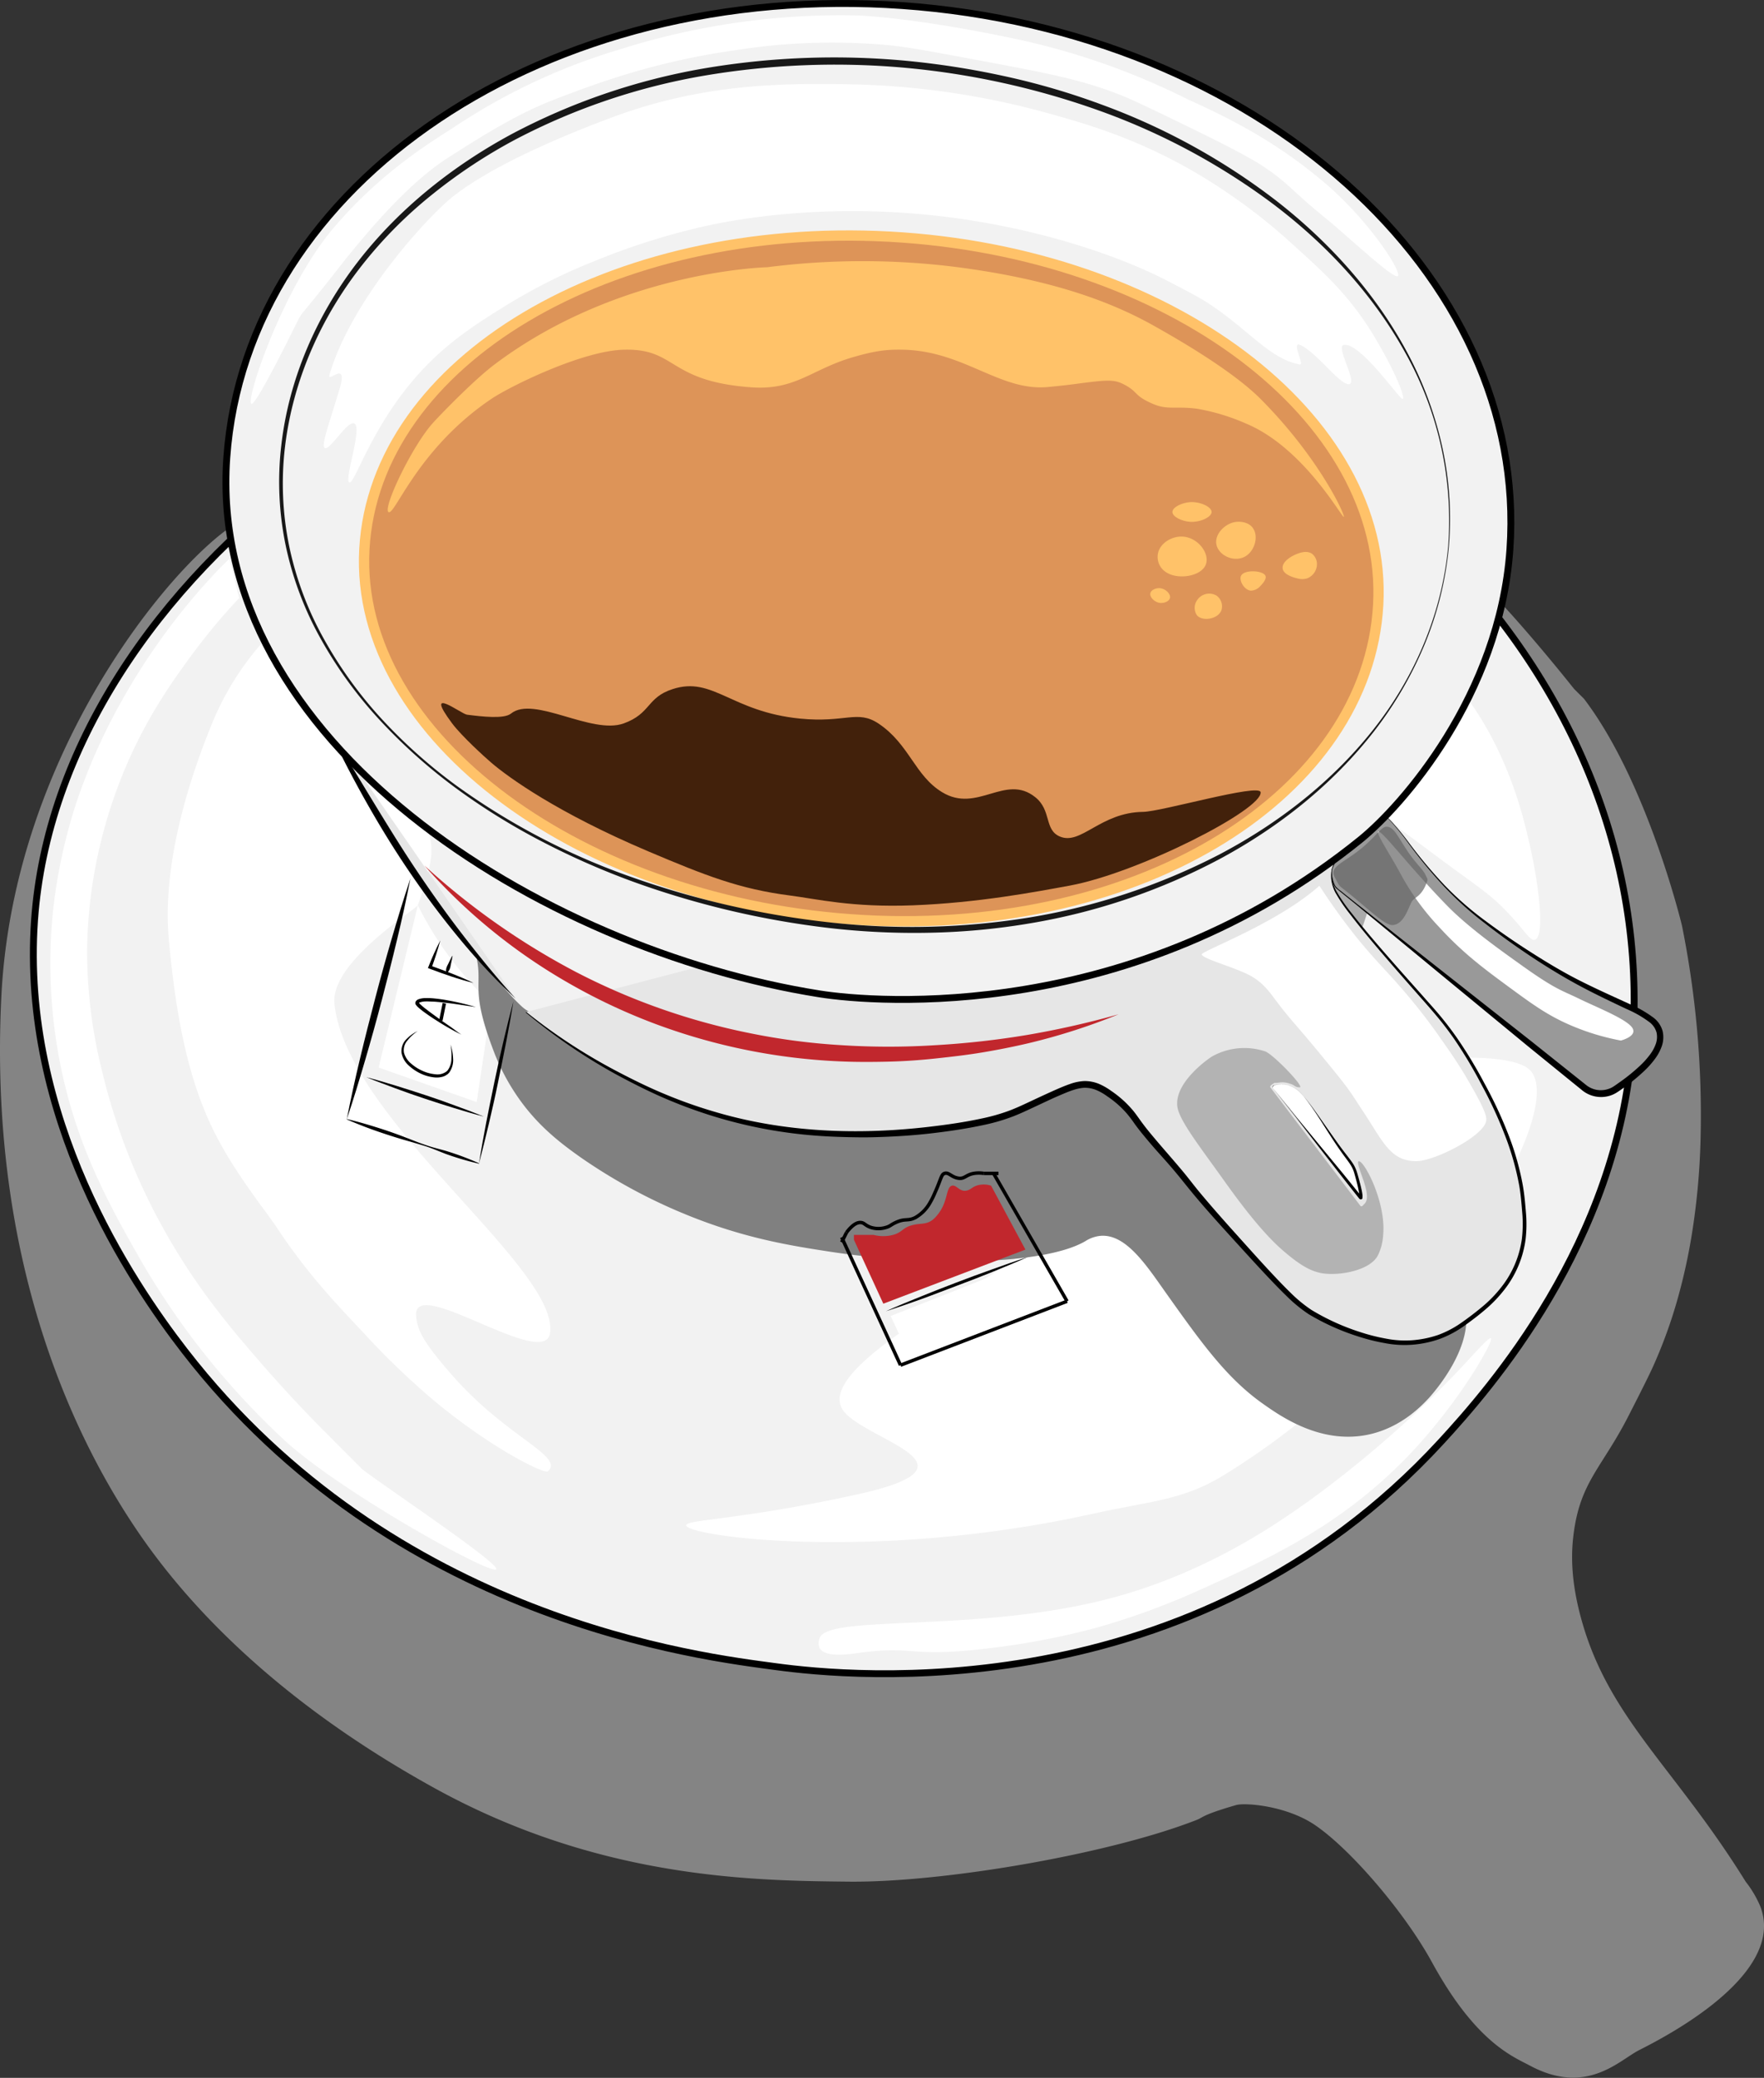 <svg id="Layer_1" data-name="Layer 1" xmlns="http://www.w3.org/2000/svg" viewBox="0 0 513.79 605"><rect x="0" y="0" width="513.79" height="605" fill="#333333" stroke="none"/><defs><style>.cls-1,.cls-10{fill:#999;}.cls-1,.cls-3{opacity:0.8;}.cls-2,.cls-9{fill:#fff;}.cls-4{fill:#e6e6e6;}.cls-5{fill:#f2f2f2;stroke-width:2px;}.cls-5,.cls-8,.cls-9{stroke:#000;}.cls-14,.cls-5,.cls-8,.cls-9{stroke-miterlimit:10;}.cls-6{fill:gray;}.cls-7{opacity:0.6;}.cls-8{fill:none;}.cls-11,.cls-15{fill:#ffc269;}.cls-11{opacity:0;}.cls-12{fill:#c1272d;}.cls-13{fill:#b3b3b3;}.cls-14{fill:#dd9458;stroke:#ffc269;stroke-width:3px;}.cls-16{opacity:0.9;}.cls-17{fill:#666;opacity:0.7;}.cls-18{fill:#42210b;}</style></defs><title>coffee</title><path class="cls-1" d="M549.5,234.41c-11.42-14.32-27-32.22-30-32.94C496.34,195.81,398,404.81,282.64,410.62c-52,2.63-110.74-36.62-124.16-79.73-8.95-28.76-2.55-74.5,1.43-102.93,4.22-30.18,9-41.9,5.71-43.49-8.33-4-70,56.91-74.21,139.17-4.28,84,26.08,136.71,41.38,158.47,17.13,24.34,44.22,49.84,84.2,72,48.34,26.83,93.42,27.27,121.3,27.55,27.37.27,75.64-7.94,101.33-18,1.92-.76,1.42-1.4,11.41-4.3,2.57-.74,14.47.13,22.84,5.73,10.41,7,26.25,25.47,34.24,40.09,12.74,23.29,23.49,27.37,28.55,30.07,16.18,8.64,25.56-1.18,31.39-4.34,3.21-1.74,43.76-20.91,35.68-42a31.07,31.07,0,0,0-4.28-7.25c-20-32.28-38.73-46.64-47.1-73.8-4.29-13.93-3.7-22.93-2.85-28.64,2.11-14.19,8.26-18.44,15.7-32.93,4.16-8.12,6.18-12.21,7.27-14.61a141.24,141.24,0,0,0,7.19-19.82,168.06,168.06,0,0,0,4.09-18.55,205.93,205.93,0,0,0,2.57-28.09,279.4,279.4,0,0,0-5.42-61.9s-10-41.74-28.55-66.08" transform="translate(-91 -33.79)"/><path class="cls-2" d="M224.13,449.18c-8.47-14.06.09-24.06-10-40.09-6-9.51-9.61-7-18.55-18.61-2.79-3.63-14.49-18.86-14.27-37.23.16-13.59,6.76-22.92,10-28.64,15.29-27.11,9.85-63.88-2.85-90.2-8.94-18.54-12-21.2-14.27-21.48-9-1.14-18.74,14.78-22.83,21.48-2.29,3.74-4.46,8-8.57,18.61-6.19,16.08-9.34,24.25-11.41,34.36-4.36,21.22-1.48,38.73,0,47.25,5,28.77,17.8,48.36,25.68,60.14,11.18,16.71,22.26,27.22,31.4,35.8,23.69,22.21,42.39,30.83,47.09,32.93,12.78,5.68,22.6,7.78,22.84,7.16C258.75,469.69,234.59,466.56,224.13,449.18Z" transform="translate(-91 -33.79)"/><path class="cls-2" d="M224.13,449.18c-4.41-22.9-.59-29.57-2.86-45.82-3.6-25.83-18.56-46.9-37.1-73-13-18.28-19-22.71-21.41-35.8A79.33,79.33,0,0,1,167,253s9.18-23,8.57-32.93a39.48,39.48,0,0,0-1.43-7.16c-.78-2.7-1.64-5.7-2.85-5.73-1,0-1.5,2-2.86,4.3-2.38,4.06-5.55,5.92-7.13,7.16-5.3,4.13-15,18.59-21.41,31.5-4.35,8.75-12.6,25.78-14.27,48.68-1.83,25,5.19,43.64,11.42,60.13,2.67,7.09,12.32,31.38,34.25,57.28,19,22.5,47.2,46,52.8,41.52C225.71,456.49,224.94,453.41,224.13,449.18Z" transform="translate(-91 -33.79)"/><g class="cls-3"><path class="cls-4" d="M542.66,333.78c-3.84,52.14-37,89.54-49.69,103.19-65.47,70.57-156.89,61.68-175.69,59.16-19.46-2.61-100.85-11.89-156-82.53-14.12-18.07-43.23-60.87-39.62-112.36,6.25-89.13,115-169.19,221.88-161.27C460.73,148.66,549.9,235.43,542.66,333.78Z" transform="translate(-91 -33.79)"/><path d="M542.78,333.79a141.14,141.14,0,0,1-7.91,37.27,178.82,178.82,0,0,1-16.76,34.26,216.58,216.58,0,0,1-23.18,30.34,184,184,0,0,1-61.33,45A202.53,202.53,0,0,1,397.33,493c-3.1.78-6.24,1.38-9.37,2s-6.29,1.16-9.46,1.57c-6.32.91-12.69,1.58-19.07,1.94a229.8,229.8,0,0,1-38.28-.88,304.43,304.43,0,0,1-37.67-6.71,254.78,254.78,0,0,1-36.31-12,219.05,219.05,0,0,1-64.14-41,216.61,216.61,0,0,1-45.46-61,173.93,173.93,0,0,1-13.07-35.88,134,134,0,0,1-3.62-38,47.8,47.8,0,0,1,.35-4.78l.49-4.77c.18-1.59.52-3.16.78-4.73s.51-3.16.85-4.73l1.14-4.66c.39-1.55.71-3.12,1.23-4.63l1.44-4.58c.25-.76.47-1.53.74-2.28l.86-2.24a157.25,157.25,0,0,1,17.76-33.91c14.48-21.11,33.39-39,54.54-53.32a238.58,238.58,0,0,1,69.31-32.11,214.08,214.08,0,0,1,76-7.35c3.17.33,6.36.56,9.53,1l9.5,1.32,9.43,1.73c3.14.61,6.24,1.39,9.36,2.07a239.89,239.89,0,0,1,36.42,11.89,220.69,220.69,0,0,1,64.43,40.83c18.8,17.26,34.41,38.13,44.64,61.51a162.14,162.14,0,0,1,11.15,36.46A151.64,151.64,0,0,1,542.78,333.79Zm-.25,0a153.75,153.75,0,0,0-13.47-74.22C518.59,236.41,502.83,215.85,484,199a223.39,223.39,0,0,0-64.24-39.85,248,248,0,0,0-73.55-17.62,214,214,0,0,0-75.1,7.29,235.84,235.84,0,0,0-68.68,31.55,222.16,222.16,0,0,0-29.57,23.74,190.45,190.45,0,0,0-24.71,28.72,155.2,155.2,0,0,0-17.8,33.39,121.23,121.23,0,0,0-8.05,36.91,132.6,132.6,0,0,0,3.3,37.71,166.88,166.88,0,0,0,12.81,35.73A214.91,214.91,0,0,0,158.22,409a208,208,0,0,0,25.4,28.31l3.55,3.16,1.78,1.59,1.83,1.52,3.66,3c1.24,1,2.52,1.94,3.77,2.91,2.49,2,5.11,3.76,7.68,5.62,1.3.91,2.64,1.76,4,2.65s2.63,1.76,4,2.57c5.36,3.4,10.93,6.44,16.56,9.37s11.43,5.49,17.3,7.91a252.39,252.39,0,0,0,36.19,11.6q9.24,2.22,18.63,3.75c6.24,1.05,12.57,1.85,18.85,2.6a230.62,230.62,0,0,0,75.45-4.71,199.51,199.51,0,0,0,36-12,190.41,190.41,0,0,0,32.91-18.81,183.66,183.66,0,0,0,28.4-25.19A216,216,0,0,0,517.56,405a170.49,170.49,0,0,0,16.92-34.05A140.74,140.74,0,0,0,542.53,333.78Z" transform="translate(-91 -33.79)"/></g><path class="cls-5" d="M566.51,337.67c-4.29,58.2-41.7,100.58-55.72,115.83-72.44,78.83-172.8,68.39-193.58,65.59-21.51-2.9-111.49-13.19-172.45-92-15.59-20.16-47.74-67.92-43.7-125.39,7-99.51,127.21-189,245.42-180.22C476.08,131.08,574.59,227.88,566.51,337.67Z" transform="translate(-91 -33.79)"/><path class="cls-2" d="M290.85,477.9c.07,3.23,55,10.73,118.28-3.32,16.71-3.71,26.2-3.92,37.85-11,60.23-36.49,101.66-106.74,89.54-118.31-11.77-11.23-116.95,3.91-146.85,52.34-4.11,6.66-63.71,34.12-52.8,47.25,7.13,8.6,42.33,15.67,3.38,24.15C306.17,476.44,290.81,476.18,290.85,477.9Z" transform="translate(-91 -33.79)"/><path class="cls-2" d="M536.66,280.22c-1.78-7.84-5.67-25-17.13-41.52-20.23-29.25-59-49.41-67.07-41.52-9.54,9.27,20.71,59.82,41.38,74.45,7.23,5.12,14.25,10.54,21.41,15.75,7.66,5.57,10.41,7.49,14.27,11.46,5.45,5.59,7.09,9.06,8.56,8.59C541,306.5,539.27,291.72,536.66,280.22Z" transform="translate(-91 -33.79)"/><path class="cls-2" d="M191.11,204.3c-8.21.8-28.47,15.81-38.34,40.13-6,14.67-14.71,40-12.58,63.12,2.15,23.4,5.74,38.87,11.16,51.42,6.08,14.11,16.25,26.18,20.49,32.56,8.56,12.88,16.44,21.22,24.74,30a224.51,224.51,0,0,0,21.19,20.37c16.93,14,31.88,21.12,32.79,20.31,5-4.46-11.95-9.78-28-28.15-8.14-9.32-10.2-13.09-10.36-17.43-.41-11.4,37.44,16.15,39,5.33,2.8-19-59.32-62.19-62.79-95.94-1.24-12.1,23.86-27.55,24.26-28.63,7.25-19.79,2.59-18.38,1.52-28.27-.54-4.9-5.18-7.32-10.78-11.6C177,237.26,201.54,203.3,191.11,204.3Z" transform="translate(-91 -33.79)"/><path class="cls-2" d="M229.84,354.68,234.12,326a98.32,98.32,0,0,1-21.41-28.63l-11.42,47.25Z" transform="translate(-91 -33.79)"/><path class="cls-6" d="M517.47,413.37c-2.68-9-12.55-10.62-23.54-16.74-33-18.37-29.58-51.71-52.95-59.37-15.77-5.18-27.74,6.58-42.66,12.17-45.26,17-81.64,22.08-134.59-11.41-1.51-1-3-2-4.43-3.16a10.63,10.63,0,0,1-2.53.3,9.08,9.08,0,0,1-8.86-5.86,9.86,9.86,0,0,1-5.06-2.58c-5.06-4.67-9-10.65-13.46-15.94,2.72,10.42-1.89,9.89,5.35,28.92a62.4,62.4,0,0,0,5,10.3c6,9.89,13,15.57,20.34,20.75a159.16,159.16,0,0,0,30.89,16.74c16.6,6.77,29.85,8.91,41.19,10.66,29.26,4.53,63.14,4,75-3a9.93,9.93,0,0,1,4.41-1.53c7.49-.58,13.49,8.83,19.12,16.75,10.09,14.19,17.45,24.53,27.95,32,5.31,3.76,17,12.05,30.89,9.13,9.4-2,15.32-8.16,17.65-10.65C508.2,439.68,521.08,425.55,517.47,413.37Z" transform="translate(-91 -33.79)"/><path class="cls-1" d="M483.73,308.86c5.12.58,9.3-27,9.75-30.07,2.36-16,2.15-32.4.75-32.93-1-.37-1.34,7.66-5.25,17.18-5.07,12.35-9.69,11.53-11.26,20C475.84,293.37,480,308.44,483.73,308.86Z" transform="translate(-91 -33.79)"/><path class="cls-4" d="M241.25,324.61c-5.71-5.73-21.34-22.4-37.82-49.4-4.94-8.1-10.82-18.2-17.12-30.07" transform="translate(-91 -33.79)"/><path d="M241.25,324.61a186.49,186.49,0,0,1-16.58-17.72c-5.17-6.24-10-12.75-14.56-19.46s-8.79-13.63-12.75-20.68-7.69-14.24-11.05-21.61l12.56,20.73c4.21,6.89,8.39,13.77,12.86,20.47s9.13,13.27,14.06,19.66S235.8,318.64,241.25,324.61Z" transform="translate(-91 -33.79)"/><g class="cls-7"><ellipse class="cls-2" cx="251.57" cy="179.85" rx="110.6" ry="81.61"/><path d="M453.17,213.64a65,65,0,0,1-11.08,35.76,91.39,91.39,0,0,1-27.2,26.14,125.77,125.77,0,0,1-34.69,15.19,148.72,148.72,0,0,1-75.34.36,124.61,124.61,0,0,1-35-15,92.09,92.09,0,0,1-27.54-26.26,63.45,63.45,0,0,1,0-72.46,92.3,92.3,0,0,1,27.53-26.26,125,125,0,0,1,35-15,149,149,0,0,1,75.34.36,125.8,125.8,0,0,1,34.69,15.2,91.27,91.27,0,0,1,27.2,26.14A65,65,0,0,1,453.17,213.64Zm0,0A64.9,64.9,0,0,0,442,178a90.92,90.92,0,0,0-27.23-26A123.48,123.48,0,0,0,380,137.17a147.62,147.62,0,0,0-74.83.36A124.52,124.52,0,0,0,270.8,152.6a90.37,90.37,0,0,0-26.91,25.84,62.21,62.21,0,0,0,0,70.41,90.34,90.34,0,0,0,26.9,25.84,124.74,124.74,0,0,0,34.42,15.08,147.92,147.92,0,0,0,74.83.36,123.79,123.79,0,0,0,34.7-14.84,91,91,0,0,0,27.23-26A64.93,64.93,0,0,0,453.17,213.64Z" transform="translate(-91 -33.79)"/></g><path d="M427.49,316.74a27,27,0,0,1,13.45-1.21,19.42,19.42,0,0,1,6.4,2.38,28.07,28.07,0,0,1,5.16,4.5c6.13,6.72,11.9,13.74,17.47,20.92s10.91,14.54,16,22a134.73,134.73,0,0,1,7.34,11.53,33.2,33.2,0,0,1,2.6,6.39c.32,1.11.56,2.23.8,3.35a27.65,27.65,0,0,1,.52,3.42,12.12,12.12,0,0,1-1.41,6.85,14.61,14.61,0,0,1-4.76,5.09,26.88,26.88,0,0,1-6.23,3,19.68,19.68,0,0,1-6.85,1.11,17,17,0,0,1-1.74-.12c-.58-.07-1.09-.1-1.71-.19a8.62,8.62,0,0,1-3.27-1.39,52.29,52.29,0,0,1-5.43-4.2,94.88,94.88,0,0,1-9.52-9.82c-3-3.46-5.61-7.17-8.32-10.8a133.12,133.12,0,0,1-7.74-11.23c-1.17-2-2.18-4-3.16-6.06a41.19,41.19,0,0,1-2.51-6.34,13,13,0,0,1-.53-3.38,9,9,0,0,1,.64-3.36,12.38,12.38,0,0,1,4.18-5.28,12.34,12.34,0,0,0-4.07,5.33,8.7,8.7,0,0,0-.57,3.3,12.92,12.92,0,0,0,.58,3.32,42.1,42.1,0,0,0,2.61,6.25c1,2,2.06,4,3.24,6,2.36,3.86,5.1,7.48,7.83,11.1s5.42,7.28,8.4,10.69a98.37,98.37,0,0,0,9.49,9.66,53.45,53.45,0,0,0,5.35,4.1,7.65,7.65,0,0,0,2.94,1.25c.51.07,1.13.12,1.68.18a15.24,15.24,0,0,0,1.65.11,18.92,18.92,0,0,0,6.53-1.08,26.56,26.56,0,0,0,6-2.91,13.69,13.69,0,0,0,4.44-4.77,11.07,11.07,0,0,0,1.27-6.3,38.2,38.2,0,0,0-1.26-6.58,32,32,0,0,0-2.51-6.21,132.85,132.85,0,0,0-7.24-11.47q-3.83-5.62-7.79-11.15c-2.67-3.66-5.36-7.32-8.1-10.94-5.48-7.21-11.19-14.29-17.22-21.05a27.13,27.13,0,0,0-5-4.52,19.1,19.1,0,0,0-6.25-2.45A26.89,26.89,0,0,0,427.49,316.74Z" transform="translate(-91 -33.79)"/><path class="cls-4" d="M499.55,261.61c-2.06,1-16.54,17.37-19.26,22.19a9.36,9.36,0,0,0,0,10c3.86,7,23.55,28.57,28.54,34.36a111.87,111.87,0,0,1,14.27,21.48c9.55,17.61,11,29.24,11.42,32.93.64,6.33,1.16,12-1.43,18.61-3.28,8.39-9.52,13.2-12.84,15.75s-7.76,6-14.28,7.16c-5.39,1-8.84.73-15-.71A71.13,71.13,0,0,1,474.58,417c-4.28-2.35-7.42-4.93-18.55-17.18-9.81-10.78-14.71-16.17-20-22.91-4.59-5.86-10-11.09-14.27-17.18a29.17,29.17,0,0,0-7.14-7.16,15,15,0,0,0-5.71-2.86c-2.79-.59-5.13,0-11.41,2.86-7.85,3.58-9,4.3-12.85,5.73a65.32,65.32,0,0,1-11.41,2.86,192.16,192.16,0,0,1-31.4,2.87,146.84,146.84,0,0,1-37.1-4.3,143.86,143.86,0,0,1-32.83-12.89,163.21,163.21,0,0,1-27.71-18.37" transform="translate(-91 -33.79)"/><path d="M499.6,261.7a20.31,20.31,0,0,0-2.89,2.62c-.92.93-1.82,1.89-2.7,2.86q-2.65,2.91-5.21,5.9c-1.71,2-3.38,4-5,6.09-.81,1-1.61,2.08-2.34,3.16a14.26,14.26,0,0,0-1.86,3.4,9.08,9.08,0,0,0,.6,7.46,48.85,48.85,0,0,0,4.44,6.44c3.23,4.12,6.64,8.12,10.09,12.08s6.94,7.88,10.44,11.8c1.74,2,3.51,3.91,5.2,5.94s3.29,4.12,4.81,6.28a130.89,130.89,0,0,1,8.19,13.51,124.28,124.28,0,0,1,6.73,14.3,80.27,80.27,0,0,1,4.41,15.21c.48,2.62.7,5.25.92,7.88a38.73,38.73,0,0,1-.08,8,30.22,30.22,0,0,1-6.16,14.64,39.14,39.14,0,0,1-5.52,5.77c-2,1.72-4.11,3.31-6.29,4.86a30.1,30.1,0,0,1-7.09,3.76,31.3,31.3,0,0,1-7.86,1.66,29.89,29.89,0,0,1-8-.45,57.19,57.19,0,0,1-7.74-1.92,68,68,0,0,1-14.52-6.52,41.81,41.81,0,0,1-6.21-5.06c-1.91-1.84-3.74-3.74-5.55-5.65-3.62-3.83-7.14-7.73-10.68-11.61s-7.07-7.79-10.47-11.83c-1.69-2-3.35-4.11-5-6.13s-3.39-4-5.13-5.93-3.49-3.95-5.16-6c-.84-1-1.66-2.08-2.45-3.15A37.82,37.82,0,0,0,419.2,358a28.49,28.49,0,0,0-5.7-5,15.91,15.91,0,0,0-3.22-1.84,8.81,8.81,0,0,0-3.45-.65c-2.33.11-4.76,1.18-7.14,2.19s-4.76,2.17-7.13,3.27-4.79,2.28-7.3,3.18a55.74,55.74,0,0,1-7.71,2.19c-5.19,1.12-10.41,1.88-15.66,2.48s-10.52.92-15.8,1.07c-2.64.09-5.29.06-7.92,0s-5.28-.15-7.91-.33a136.38,136.38,0,0,1-31.12-5.65,139.7,139.7,0,0,1-14.85-5.47c-4.84-2.1-9.54-4.5-14.15-7a164,164,0,0,1-26-17.85l.13-.16a163.36,163.36,0,0,0,26.29,17.21c4.64,2.44,9.34,4.76,14.18,6.76a137.18,137.18,0,0,0,14.79,5.21c20.1,5.91,41.39,6.69,62.13,4.26,5.19-.6,10.37-1.35,15.45-2.45a54.75,54.75,0,0,0,7.45-2.1c2.43-.88,4.75-2,7.14-3.12s4.76-2.22,7.19-3.29c1.22-.53,2.45-1.05,3.74-1.49a14.11,14.11,0,0,1,4.13-.86,10.86,10.86,0,0,1,4.24.78,18.3,18.3,0,0,1,3.61,2.05,30.74,30.74,0,0,1,6.08,5.37c.88,1,1.69,2.18,2.43,3.21s1.54,2.08,2.36,3.09c1.63,2,3.35,4,5.08,6s3.47,4,5.13,6,3.24,4.13,4.93,6.14c3.34,4,6.83,7.94,10.34,11.84s7,7.82,10.59,11.65c1.79,1.91,3.6,3.81,5.47,5.62a39.67,39.67,0,0,0,6,4.91,66.39,66.39,0,0,0,14.14,6.42,55.5,55.5,0,0,0,7.54,1.91,28.58,28.58,0,0,0,7.66.47,30.37,30.37,0,0,0,7.52-1.54,29.3,29.3,0,0,0,6.8-3.58c2.12-1.48,4.22-3.09,6.2-4.75a37.2,37.2,0,0,0,5.38-5.56,29.06,29.06,0,0,0,6-14,37.83,37.83,0,0,0,.11-7.75c-.21-2.61-.42-5.22-.86-7.78a80,80,0,0,0-4.29-15,122.26,122.26,0,0,0-6.59-14.23,132.63,132.63,0,0,0-8.05-13.49c-1.5-2.15-3.07-4.23-4.74-6.25s-3.42-4-5.15-5.95c-3.47-3.94-6.94-7.89-10.37-11.88s-6.81-8-10-12.17a49.29,49.29,0,0,1-4.45-6.55,11.6,11.6,0,0,1-1.13-3.83,8.63,8.63,0,0,1,.56-4,15.37,15.37,0,0,1,1.93-3.48c.75-1.08,1.56-2.12,2.37-3.15,1.63-2.07,3.32-4.08,5-6.07s3.47-3.95,5.25-5.88c.9-1,1.8-1.92,2.73-2.85a20.75,20.75,0,0,1,3-2.64Z" transform="translate(-91 -33.79)"/><path d="M192,359.69q1.75-8.91,3.88-17.74c1.4-5.89,2.9-11.74,4.43-17.59s3.15-11.68,4.85-17.49,3.47-11.59,5.39-17.34q-1.75,8.93-3.88,17.74c-1.4,5.89-2.9,11.75-4.43,17.6s-3.15,11.67-4.85,17.48S193.94,353.94,192,359.69Z" transform="translate(-91 -33.79)"/><path d="M230.53,372.62a82.53,82.53,0,0,1-9.75-2.87c-1.58-.6-3.14-1.28-4.73-1.85s-3.22-1-4.85-1.51c-3.27-.89-6.51-1.9-9.72-3s-6.37-2.31-9.48-3.68l0-.1c3.32.78,6.56,1.74,9.79,2.77s6.4,2.21,9.55,3.46c1.58.62,3.17,1.21,4.78,1.72s3.27.9,4.9,1.37a84,84,0,0,1,9.52,3.57Z" transform="translate(-91 -33.79)"/><path d="M240.54,325.33c-.63,4-1.37,7.93-2.12,11.89s-1.6,7.89-2.39,11.84-1.7,7.86-2.61,11.78L232,366.72c-.5,1.95-1,3.91-1.49,5.86.3-2,.67-4,1-6l1.11-5.94c.75-3.95,1.59-7.89,2.39-11.83s1.69-7.87,2.61-11.79S239.5,329.22,240.54,325.33Z" transform="translate(-91 -33.79)"/><line class="cls-8" x1="286.54" y1="341.65" x2="290.82" y2="341.65"/><line class="cls-8" x1="245.15" y1="360.26" x2="262.28" y2="397.49"/><line class="cls-8" x1="310.8" y1="378.88" x2="262.28" y2="397.49"/><line class="cls-8" x1="289.39" y1="341.65" x2="310.8" y2="378.88"/><path class="cls-8" d="M337.58,392.62c1.93-2.53,3.33-3,4.28-2.86s1.22.9,2.86,1.43a7.38,7.38,0,0,0,4.28,0c1.29-.36,1.42-.76,2.85-1.43,2.83-1.33,3.49-.33,5.71-1.43a11.25,11.25,0,0,0,4.28-4.3,23.94,23.94,0,0,0,1.43-2.86c1.9-4.22,1.85-5.4,2.85-5.73,1.27-.42,2.05,1.23,4.28,1.43,1.59.14,2.05-1.06,4.28-1.43a9,9,0,0,1,2.86,0" transform="translate(-91 -33.79)"/><line class="cls-8" x1="246.58" y1="358.83" x2="245.15" y2="361.69"/><path d="M390.38,399.78c-3.37,1.51-6.79,2.91-10.21,4.3s-6.86,2.72-10.3,4S363,410.73,359.48,412l-5.22,1.84c-1.76.58-3.5,1.19-5.26,1.74,1.68-.76,3.39-1.46,5.08-2.2l5.13-2.09c3.41-1.4,6.86-2.73,10.3-4.05s6.91-2.6,10.39-3.83S386.86,400.9,390.38,399.78Z" transform="translate(-91 -33.79)"/><path class="cls-2" d="M461.77,350.61a.51.51,0,0,1,.27-.81,7.88,7.88,0,0,1,5.41.49c2.43,1.14,4.7,4.47,9.16,11.1,4.65,6.9,4.71,6.85,7.33,10.38,1.57,2.09,1.71,2.9,2.6,6.23.48,1.78,1.19,5.15.61,4.42Z" transform="translate(-91 -33.79)"/><path d="M461.77,350.61a.52.52,0,0,1,0-.63c.13-.2.39-.21.6-.27a8.5,8.5,0,0,1,1.33-.18,7.79,7.79,0,0,1,2.67.3,8.93,8.93,0,0,1,4.32,3.12c2.33,2.74,4.32,5.74,6.39,8.67s4.1,5.88,6.32,8.69c.53.72,1.1,1.41,1.61,2.19a10.18,10.18,0,0,1,1.2,2.54c.52,1.75,1,3.46,1.39,5.25.09.44.17.89.23,1.36a3.4,3.4,0,0,1,0,.8.8.8,0,0,1,0,.2l0,.06a.27.27,0,0,1-.09.12.53.53,0,0,1-.36.18.56.56,0,0,1-.3-.08l-.11-.07a1.21,1.21,0,0,1-.12-.13l-.21-.27-1.67-2.11-3.32-4.23L475,367.59l-6.57-8.52Zm0,0,6.77,8.37,6.85,8.3,6.85,8.3,3.39,4.19,1.69,2.09.21.26h0l0,0a.48.48,0,0,0-.22-.05.39.39,0,0,0-.29.14.16.16,0,0,0-.06.08l0,0c0,.05,0,0,0,0a3.05,3.05,0,0,0,0-.55c-.06-.42-.14-.85-.23-1.28-.34-1.73-.81-3.48-1.3-5.17a8.79,8.79,0,0,0-1.06-2.33c-.46-.73-1-1.44-1.54-2.17-2.16-2.88-4.1-5.92-6-8.92s-3.84-6.07-6.09-8.86a8.86,8.86,0,0,0-4.23-3.14,7.92,7.92,0,0,0-2.65-.34,8.49,8.49,0,0,0-1.33.17c-.21.06-.46.06-.6.26A.51.51,0,0,0,461.77,350.61Z" transform="translate(-91 -33.79)"/><path class="cls-9" d="M153.49,467.08" transform="translate(-91 -33.79)"/><path d="M197.7,347.43c2.92.75,5.8,1.62,8.68,2.5s5.74,1.81,8.6,2.75,5.7,1.93,8.53,3l4.24,1.57c1.4.55,2.81,1.08,4.2,1.66-1.46-.37-2.91-.8-4.36-1.2l-4.33-1.3c-2.88-.87-5.74-1.81-8.59-2.75s-5.7-1.94-8.53-3S200.49,348.58,197.7,347.43Z" transform="translate(-91 -33.79)"/><path class="cls-2" d="M206.36,141.67c5.33-6.46,32.87-25.38,50.45-34.55,13.43-7,22.87-11.92,35-12.45,8.61-.37,17.26-2.56,25.8-1.47,2.72.34,52.27-4.19,53.54-6.27C372.27,85,392.41,76.2,391.1,74c-6.66-10.91-45-7.9-48.53-12.89-8.37-11.79-73.93,3.69-91,11.27-22.32,9.88-35.26,20.89-39.94,25.08-12.87,11.54-17.91,18.65-19.75,21.88-2.67,4.68-7.21,14.06-8.2,19.63a28.47,28.47,0,0,1-1.81,7.07c-1.08,2.58-2.07,3.73-1.65,4.21.67.78,3.73-1.71,10.2-3.75a19.23,19.23,0,0,1,5.78-1.12c2.17,0,2.82.42,4.27.23C203.61,145.26,205.67,142.51,206.36,141.67Z" transform="translate(-91 -33.79)"/><path class="cls-2" d="M166.33,151.35c-1.17-.21-1.71-7,0-13.31.54-2,1.17-3.47,5.71-11.83,3.17-5.85,4.75-8.77,5.71-10.36a117.75,117.75,0,0,1,11.41-16.27c5.4-6.33,10.26-10.14,20-17.75,3.23-2.54,8.11-6.22,14.27-10.36,1-.68,7.68-5.14,14.27-8.88,19-10.76,37.79-15.72,45.67-17.75,2.87-.74,11.43-2,28.54-4.43,2.05-.3,5.48-.78,5.71,0,.33,1.07-4.89,4.14-10,5.91a36.31,36.31,0,0,1-5.71,1.48c-9.56,1.75-14.34,2.63-17.12,3-10.58,1.27-20.21,4.84-27.12,7.4a160.18,160.18,0,0,0-27.11,13.31A144.11,144.11,0,0,0,204.86,90.7a146.36,146.36,0,0,0-20,23.67,113.78,113.78,0,0,0-10,16.27C168.92,142.81,167.69,151.6,166.33,151.35Z" transform="translate(-91 -33.79)"/><path class="cls-10" d="M489,270.92c7.69-4.53,11.62,13.27,32.43,29.67a217.88,217.88,0,0,0,26.54,17.8c16.73,9.19,25.55,10.46,26.53,16.32.57,3.37-1.44,8.48-12.75,16.14a7.81,7.81,0,0,1-9.28-.36l-32.51-26.17-39.64-31.93c-1.12-.95-1.82-4.42-1.27-5.79.3-.76.74-1.66,1.27-2.8C482.19,279.69,486.55,272.34,489,270.92Z" transform="translate(-91 -33.79)"/><path d="M489,270.92a5,5,0,0,1,1.89-.69,4,4,0,0,1,2,.24,9.74,9.74,0,0,1,3.26,2.36,73.08,73.08,0,0,1,5.14,6.24,140.73,140.73,0,0,0,10.36,12.37A92.53,92.53,0,0,0,523.76,302c4.31,3.21,8.75,6.26,13.28,9.14s9.15,5.67,13.93,8.09,9.68,4.61,14.59,6.86a33.92,33.92,0,0,1,7.2,4.13,7.41,7.41,0,0,1,2.49,3.76,7.9,7.9,0,0,1-.26,4.5,14,14,0,0,1-2.08,3.78,25.92,25.92,0,0,1-2.77,3.13,55.19,55.19,0,0,1-6.35,5.22c-.57.39-1.1.78-1.71,1.17a8.53,8.53,0,0,1-2.05,1,8.74,8.74,0,0,1-8.46-1.75l-3.14-2.54-12.54-10.19-24.95-20.55L486,297.17l-3.14-2.55-1.57-1.27-.78-.64a2.87,2.87,0,0,1-.72-.75,8.4,8.4,0,0,1-1-3.91,3.81,3.81,0,0,1,.42-2l.85-1.83a64.87,64.87,0,0,1,3.88-7.09c.72-1.14,1.47-2.26,2.29-3.34A12.12,12.12,0,0,1,489,270.92Zm0,0a12.18,12.18,0,0,0-2.77,2.91c-.8,1.08-1.54,2.2-2.24,3.35a63.93,63.93,0,0,0-3.82,7.11l-.83,1.83a3.67,3.67,0,0,0-.39,1.92,8.15,8.15,0,0,0,1.05,3.81,7.24,7.24,0,0,0,1.47,1.32l1.57,1.26,3.16,2.52,25.39,20,25.4,20L549.59,347l3.16,2.52a7,7,0,0,0,3.18,1.57,6.88,6.88,0,0,0,3.49-.22,6.29,6.29,0,0,0,1.59-.76c.52-.34,1.08-.75,1.62-1.13a53.11,53.11,0,0,0,6.16-5,23.66,23.66,0,0,0,2.61-2.89,12,12,0,0,0,1.84-3.25,6.08,6.08,0,0,0,.25-3.44,5.73,5.73,0,0,0-1.9-2.87,32.16,32.16,0,0,0-6.76-3.92c-4.85-2.29-9.76-4.62-14.5-7.2S541,315,536.5,312s-8.87-6.16-13.12-9.48a97.23,97.23,0,0,1-12-10.87,141,141,0,0,1-10.27-12.49,72.82,72.82,0,0,0-5.08-6.27,9.72,9.72,0,0,0-3.21-2.37,4.07,4.07,0,0,0-2-.27A5.18,5.18,0,0,0,489,270.92Z" transform="translate(-91 -33.79)"/><path class="cls-11" d="M231.26,161.38c-.13-3.38,20.83-6.89,22.43-7.16a109.65,109.65,0,0,1,14.5-1.43,114.23,114.23,0,0,1,21.11,1.43c7.59,1.22,7.52,2,14.51,2.87,9.57,1.23,14.35.41,14.5,1.43.24,1.48-9.6,5.85-21.1,7.16-12.56,1.43-13.7-2.31-29-1.43-9,.51-11.21,1.94-19.78,1.43C242,165.29,231.36,163.78,231.26,161.38Z" transform="translate(-91 -33.79)"/><path class="cls-11" d="M446.62,154.22c-1.4-2.83-12.25,3.8-28.9,5.73-15.54,1.8-19.48-2.42-39.4-4.3-27.57-2.6-48.63,2.79-48.59,4.3,0,1.19,13.07-.87,27.58,7.16,5.52,3,5.05,4.13,9.19,5.73,9.78,3.76,13.8-1.7,27.58-1.44,11.34.22,11.93,4,22.33,2.87a40.45,40.45,0,0,0,17.07-5.73C440.27,164.33,447.86,156.76,446.62,154.22Z" transform="translate(-91 -33.79)"/><path class="cls-11" d="M251.24,175.7c.16-1.38,10.68-1.6,16.93-1.43,10,.26,11.34,1.54,20,1.43a114.69,114.69,0,0,0,15.39-1.43c6.4-.9,8-1.51,16.93-2.87,6.68-1,10-1.51,12.32-1.43,4.68.18,5.21,1.14,16.93,4.3,10.23,2.76,11,2.34,15.39,4.29,5.09,2.26,5.62,3.51,9.23,4.3,7.64,1.66,13.52-2.11,13.86-1.43.43.88-8.68,8.95-20,8.59-4.31-.14-3.92-1.33-18.47-5.73-11.31-3.41-14.15-3.48-16.93-2.86-4.68,1-4.9,3-10.78,4.29a27.75,27.75,0,0,1-12.31,0c-6.31-1.51-6.6-4.25-10.77-4.29-5.5-.06-7.92,1.81-13.86,2.86-4.86.86-5.27,1-15.39-2.86C258.35,177.1,251.11,176.85,251.24,175.7Z" transform="translate(-91 -33.79)"/><path class="cls-12" d="M339.72,394.77l8.56,18.61,41.39-15.75-10-18.61a6.84,6.84,0,0,0-4.28,0c-1.31.48-1.71,1.19-2.86,1.43-2.1.44-2.94-1.8-4.28-1.43-1.83.51-1,4.71-4.28,8.59a8.35,8.35,0,0,1-1.43,1.43c-1.86,1.35-3.33.85-5.7,1.44-3,.73-2.89,2.07-5.71,2.86a11.27,11.27,0,0,1-5.71,0h-5.71Z" transform="translate(-91 -33.79)"/><path class="cls-2" d="M475.29,291.68c10.85,16.67,18.11,23.13,22.84,28.64a171.49,171.49,0,0,1,11.41,14.31c2.58,3.71,5.53,7.72,8.56,12.89,6,10.21,6,11.69,5.71,12.89-1.19,4.43-14.87,11.31-20,11.45-7.82.21-10-5.73-15.69-14.32-4.6-6.92-3.27-5.53-12.85-17.18-8-9.69-8.28-9.39-13.55-16.47-3.63-4.85-6.22-6.12-10.71-7.87s-9.69-3.34-10-4.3,21.81-8.94,34.25-20" transform="translate(-91 -33.79)"/><path class="cls-13" d="M469.58,350.38c1.43,0-7.08-9-9.93-10.41A19.23,19.23,0,0,0,444,341.41c-.76.45-11.13,7.52-10.06,14.7.6,4.06,6.88,12,13.62,21.48,7.69,10.79,13.13,17,17.75,20.85,4.94,4.18,7.63,5.41,10.36,6,4.94,1,14.64-.62,16.78-5.37a15.72,15.72,0,0,0,1.42-5.76c.87-9.44-5.52-21.64-7.13-21.41-.72.1.79,3.81,1.43,5.73,1.42,4.29,1.17,6,0,6.91,0,0-.57.82-.95.33C478.23,373,470,362.28,461,350.38c-.26-.35.45-.86,1.43-1.43s-2.12.5,1.43,0a6.31,6.31,0,0,1,2.8.36C468.17,349.71,468.11,350.38,469.58,350.38Z" transform="translate(-91 -33.79)"/><path class="cls-2" d="M492.42,275.93c1-.55,8.75,9.93,20,21.48,6.5,6.69,16.66,13.77,21.4,17.18,10.34,7.42,12.09,7.54,17.13,10s12.51,5.39,15,7.88c2.86,2.86-2.85,4.29-2.85,4.29a69.15,69.15,0,0,1-14.27-4.29c-6.9-2.92-11.31-6.13-18.56-11.46-6.78-5-13-9.55-20-17.18a72.92,72.92,0,0,1-11.42-15.75C496.3,283.26,491.67,276.34,492.42,275.93Z" transform="translate(-91 -33.79)"/><path class="cls-12" d="M214.62,285.81a210.1,210.1,0,0,0,44.31,31.08,192.22,192.22,0,0,0,50.69,17.77,188.35,188.35,0,0,0,26.68,3.46,214.94,214.94,0,0,0,27,0,248.34,248.34,0,0,0,26.93-3,257.56,257.56,0,0,0,26.56-6,180,180,0,0,1-26.07,8.38c-4.45,1.05-8.95,1.94-13.47,2.7s-9.07,1.28-13.63,1.77-9.15.82-13.74.93-9.21.14-13.81-.06a175.23,175.23,0,0,1-54-10.85,171.75,171.75,0,0,1-25-11.7A165.7,165.7,0,0,1,214.62,285.81Z" transform="translate(-91 -33.79)"/><path d="M212.67,334a12.59,12.59,0,0,0-3,2.75,4.25,4.25,0,0,0-1,3.56,6.22,6.22,0,0,0,2.06,3.15,12.94,12.94,0,0,0,3.32,2.12,11.58,11.58,0,0,0,3.76,1,4.35,4.35,0,0,0,3.46-1,5.7,5.7,0,0,0,1.21-3.6,17.94,17.94,0,0,0-.24-4.06,15.54,15.54,0,0,1,.73,4.07,6.22,6.22,0,0,1-1.13,4.1l-.4.41a4.87,4.87,0,0,1-.47.32,3.45,3.45,0,0,1-1,.46,6.46,6.46,0,0,1-2.18.23,12,12,0,0,1-4.12-1.07,13.61,13.61,0,0,1-3.54-2.34,6.58,6.58,0,0,1-2.17-3.7,4.87,4.87,0,0,1,1.37-4A11.45,11.45,0,0,1,212.67,334Z" transform="translate(-91 -33.79)"/><path d="M225.4,335.05a72.69,72.69,0,0,1-7.34-4.18c-1.2-.74-2.35-1.54-3.5-2.37-.58-.42-1.13-.86-1.68-1.34a4.73,4.73,0,0,1-.8-.89,1.23,1.23,0,0,1-.1-.2s0-.07,0-.12a.81.81,0,0,1,0-.22.58.58,0,0,1,.09-.3l.11-.19a1.89,1.89,0,0,1,.6-.46,6,6,0,0,1,2.26-.38,19.07,19.07,0,0,1,2.15.07c1.42.14,2.82.32,4.21.59a77.11,77.11,0,0,1,8.21,1.95l-4.17-.61c-1.38-.22-2.77-.42-4.16-.58s-2.77-.33-4.15-.4c-.69,0-1.38-.07-2.06-.05a5.53,5.53,0,0,0-1.86.31.89.89,0,0,0-.24.16s0,0,0,0,0,0,0-.06a.1.1,0,0,0,0-.09h0s0,0,0,0a4,4,0,0,0,.61.67c.49.45,1,.88,1.59,1.31,1.09.86,2.23,1.66,3.36,2.49s2.28,1.62,3.44,2.42S224.22,334.27,225.4,335.05Z" transform="translate(-91 -33.79)"/><line class="cls-8" x1="128.41" y1="297.11" x2="129.42" y2="292.13"/><path d="M228.92,320c-2.19-.55-4.35-1.19-6.48-1.9-1.06-.35-2.12-.72-3.18-1.1s-2.11-.78-3.16-1.17l-.46-.17.18-.45c1-2.58,2.16-5.13,3.43-7.62-.72,2.7-1.59,5.35-2.54,8l-.28-.62c1,.38,2.12.73,3.17,1.14s2.1.79,3.14,1.2C224.83,318.13,226.89,319,228.92,320Z" transform="translate(-91 -33.79)"/><path d="M222.81,312.14c-.15.88-.33,1.76-.53,2.62a4.63,4.63,0,0,1-.34,1.29,3.27,3.27,0,0,1-.85,1.11l-.1,0a3.46,3.46,0,0,1,0-1.4,5.28,5.28,0,0,1,.52-1.23c.38-.8.77-1.6,1.2-2.39Z" transform="translate(-91 -33.79)"/><path class="cls-5" d="M530.78,193.82c-3,42.5-31.39,74.6-43.57,84.46-66.15,53.49-141,47.51-157.48,44.9-81.34-12.89-178.49-73.41-172.68-156.07,5.65-80.17,93.36-139,196.74-131.7S536.42,113.66,530.78,193.82Z" transform="translate(-91 -33.79)"/><path class="cls-14" d="M492.42,209.87c-3,54.71-68.3,96.31-149.85,91.83s-148.43-53.33-145.44-108,71.5-95.43,153-91S495.4,155.16,492.42,209.87Z" transform="translate(-91 -33.79)"/><path class="cls-15" d="M396.31,146.47c-14,1.38-24.46-10.5-42.32-10.86-4.69-.1-8.08.3-14.58,2.19-12,3.48-16.69,9.72-29.66,8.76-24.43-1.79-21.53-11.38-37.1-10.95-12.22.33-33.32,10.8-38.53,14.32-21.72,14.65-28.23,34.42-30,32.93-1.57-1.34,6.77-18.92,12.84-25.77,1.59-1.8,11.8-12.46,18.17-17.25,36.34-27.31,79.35-28.24,79.35-28.24a218.35,218.35,0,0,1,55.54,0c25.36,3.33,43.08,9.24,56.72,16.85,8.48,4.73,23.5,13.56,31.4,21.48,17.13,17.18,24.76,34,24.26,34.36s-11.68-20.2-28.54-27.2a60.82,60.82,0,0,0-14.27-4.3c-6.44-.8-8.51.45-12.85-1.43-5.73-2.48-4-3.42-8.56-5.73-2.85-1.43-4.89-1.24-14.27,0C403.94,145.63,401.21,146,396.31,146.47Z" transform="translate(-91 -33.79)"/><g class="cls-16"><path d="M513,192.94a98.08,98.08,0,0,1-7,28.35,110.5,110.5,0,0,1-14.67,25.28c-12,15.48-27.64,27.92-44.85,37.21a181.23,181.23,0,0,1-55.39,18.84,197.63,197.63,0,0,1-29.23,2.75A215.87,215.87,0,0,1,332.57,304a255,255,0,0,1-57-13.43,223.12,223.12,0,0,1-26.82-11.81,190.4,190.4,0,0,1-24.89-15.44A158,158,0,0,1,202,243.87a122.56,122.56,0,0,1-17.31-23.6,96.18,96.18,0,0,1-10.42-27.36,91.27,91.27,0,0,1-1.36-29.26c2.18-19.53,10.36-38.17,22.35-53.68s27.77-28,45-37.26a187.83,187.83,0,0,1,55.44-18.94,226,226,0,0,1,58.59-2.34,241,241,0,0,1,29,4.48,207.82,207.82,0,0,1,28.21,8.2,190.67,190.67,0,0,1,51.3,28.18c15.4,12,28.83,26.86,38.07,44.13a106.67,106.67,0,0,1,10.18,27.4A96.91,96.91,0,0,1,513,192.94Zm-.2,0a99.91,99.91,0,0,0-12.38-56.24C491,119.61,477.49,105.07,462,93.34A193.37,193.37,0,0,0,410.88,65.9a230.3,230.3,0,0,0-56.76-12.42,227.94,227.94,0,0,0-58,2.34,185.81,185.81,0,0,0-54.92,18.55,153.58,153.58,0,0,0-24.25,16,127.18,127.18,0,0,0-20.45,20.58c-12,15.22-20.17,33.56-22.48,52.87a90.45,90.45,0,0,0,1.2,28.94,95.43,95.43,0,0,0,10.18,27.17,121.58,121.58,0,0,0,17.1,23.55,150.15,150.15,0,0,0,21.82,19.33A200.54,200.54,0,0,0,276,289.53a256.26,256.26,0,0,0,56.8,12.84,214.8,214.8,0,0,0,58.08-1.45,185.74,185.74,0,0,0,55.09-18.24c17.19-9,32.9-21.17,45-36.44S511,212.37,512.8,192.93Z" transform="translate(-91 -33.79)"/></g><path class="cls-2" d="M187,142.77c6.59-22.05,28.54-45.82,35.68-51.55,13.56-10.88,39.93-20.74,45.67-22.91,27.12-10.26,50.12-10.22,68.5-10a231.81,231.81,0,0,1,59.93,8.59c10.66,3,24,6.83,40,15.75a167.06,167.06,0,0,1,31.4,22.91c8.62,7.75,16,14.51,22.83,25.77,6.47,10.73,9.29,18.18,8.56,18.62s-12.13-16.34-17.12-15.75c-2.62.3,4.22,11.33,1.42,11.45s-9.52-9.51-14.27-11.45c-2.5-1,1.42,6,0,5.72-8.59-1.59-14.34-9.5-25.68-17.18-3.18-2.15-6.4-3.82-12.85-7.16-14.41-7.47-37.74-15.3-64.22-18.61-37.05-4.64-65.19,1.45-71.35,2.86a202.33,202.33,0,0,0-31.39,10,165.24,165.24,0,0,0-25.69,12.88c-7.86,4.88-16.23,10.07-24.26,18.62-14.77,15.7-19.8,33.57-21.41,32.93s3.92-16.05,1.43-17.18c-2-.9-7.1,7.94-8.56,7.16-1.2-.65,1.26-7.1,4.28-17.19C192.56,138.09,186.1,145.84,187,142.77Z" transform="translate(-91 -33.79)"/><path class="cls-2" d="M164.19,151.36c-1.67-1.17,9.29-34.17,24.26-51.55,12.88-15,25.88-23.32,34.25-28.63a178.72,178.72,0,0,1,48.52-22.91,212.84,212.84,0,0,1,68.5-10c7.67.14,25.81,2.25,48.52,7.16a208.48,208.48,0,0,1,48.52,17.19c10.8,4.94,24.88,11.52,40,24.34,13.25,11.26,22.54,26,21.41,27.2S483.29,102.31,476.72,97c-9.82-8-10.12-9.53-17.13-14.32-2.2-1.5-6-3.95-21.4-11.45-11.58-5.63-17.36-8.45-21.41-10-11-4.31-21.3-6.27-41.38-10-13.43-2.51-20.15-3.76-25.69-4.29a180.06,180.06,0,0,0-44.24,1.43c-23.8,3.31-41,9.79-52.8,14.32-10.52,4-20.67,10.29-31.4,17.18-7.55,4.85-16,13.14-24.26,22.91s-7.24,9.24-17.71,21.89a11.32,11.32,0,0,0-1.4,2.17C175.4,131.87,165.38,152.19,164.19,151.36Z" transform="translate(-91 -33.79)"/><path class="cls-2" d="M154.91,199.33A190.36,190.36,0,0,0,126.37,238a172.57,172.57,0,0,0-12.84,28.64,154.67,154.67,0,0,0-7.14,32.93,150.87,150.87,0,0,0,1.43,40.09c4.44,26,14.63,44.14,22.83,58.71a226.2,226.2,0,0,0,21.41,31.5,228.87,228.87,0,0,0,21.41,22.91c16,15,60.5,39.7,62.07,37.94,1.42-1.58-37.1-27.2-39.24-29.35-5-5-7.11-7.11-12.84-12.89,0,0-8.17-8.22-17.13-18.61-7.31-8.47-17.58-20.3-27.11-37.23a180.55,180.55,0,0,1-18.56-47.25,143,143,0,0,1-4.28-35.79A140.37,140.37,0,0,1,125,263.76c6.7-18.38,15.66-30.8,21.4-38.66a178.1,178.1,0,0,1,14.27-17.18l-2.85-11.46Z" transform="translate(-91 -33.79)"/><path class="cls-17" d="M479.57,288.81l1,1.93a4.55,4.55,0,0,0,1.31,1.58c7.34,5.67,12.38,11.06,14.86,10.81,3.51-.35,4.6-5.82,5.71-7.16.88-1.06,2.85-1.43,4.28-5.72.19-.57-.22-1-.45-1.54-.84-1.91-2.54-3-5.26-7-2.85-4.3-3.87-6.77-5.71-7.16s-2.54,1.72-7.13,5.72c-4.33,3.77-8.66,5.31-8.81,7.52a2.26,2.26,0,0,0,.24,1.07" transform="translate(-91 -33.79)"/><polygon class="cls-2" points="264.42 393.91 305.09 377.44 299.38 367.42 259.42 383.17 264.42 393.91"/><path class="cls-2" d="M329.73,510.75c2.41-7,45.6-1.4,84.2-11.46,28.34-7.37,49-21.85,58.51-28.63a327.29,327.29,0,0,0,42.81-37.23c4.82-5.13,9.44-10.45,10-10,.92.71-8.76,17.87-22.83,32.93-20,21.39-42.16,31.41-61.37,40.09a210.93,210.93,0,0,1-31.39,11.46,218.2,218.2,0,0,1-30,5.72c-24.33,3-21.93-.87-38.53,1.43-2.66.37-9.87,1.47-11.42-1.43A3.77,3.77,0,0,1,329.73,510.75Z" transform="translate(-91 -33.79)"/><path class="cls-15" d="M453.33,196c-3.19,1.52-7.47-.6-8.05-3.71-.54-2.95,2.4-5.95,5.37-6.49,1.65-.3,4.14,0,5.36,1.86C457.68,190.19,456.35,194.57,453.33,196Z" transform="translate(-91 -33.79)"/><path class="cls-15" d="M455.31,205.77c-1.93-.2-3.47-2.94-2.85-4.3.89-1.94,6.48-1.62,7.13,0,.42,1-1.15,2.59-1.42,2.87A3.87,3.87,0,0,1,455.31,205.77Z" transform="translate(-91 -33.79)"/><path class="cls-15" d="M468.87,202.19c-.45-.1-4-.88-4.28-2.86s2.56-3.67,4.28-4.3c.95-.35,2.82-1,4.28,0a3.82,3.82,0,0,1,1.43,2.86,4.48,4.48,0,0,1-2.86,4.3A4.84,4.84,0,0,1,468.87,202.19Z" transform="translate(-91 -33.79)"/><path class="cls-15" d="M443.9,188.59" transform="translate(-91 -33.79)"/><path class="cls-15" d="M442,198.61c-1.7,3.15-8.53,4.15-11.86,1.43a5.23,5.23,0,0,1-1.7-5.73c.91-2.64,4-4.35,6.78-4.29C440.07,190.12,443.78,195.39,442,198.61Z" transform="translate(-91 -33.79)"/><path class="cls-15" d="M443.9,182.86c0,1.51-3.4,3.08-6.35,2.86-2.26-.16-5.07-1.45-5.07-2.86s2.81-2.7,5.07-2.86C440.5,179.78,443.9,181.35,443.9,182.86Z" transform="translate(-91 -33.79)"/><path class="cls-15" d="M439.62,208.63a4.22,4.22,0,0,1,5.7-1.43,3.85,3.85,0,0,1,1.43,4.3c-1,2.57-5.52,3.32-7.13,1.43A3.85,3.85,0,0,1,439.62,208.63Z" transform="translate(-91 -33.79)"/><path class="cls-15" d="M428.91,205.05c-1.14-.11-2.61.45-2.85,1.43-.29,1.19,1.26,2.71,2.85,2.87,1.15.11,2.62-.45,2.86-1.43C432.06,206.73,430.5,205.21,428.91,205.05Z" transform="translate(-91 -33.79)"/><path class="cls-15" d="M296.91,277.36" transform="translate(-91 -33.79)"/><path class="cls-18" d="M321.17,294.54c-14.8-1.89-24.76-5.84-41.39-12.88-26.42-11.21-40.65-21.49-45.66-25.78-1.88-1.6-8.66-7.76-11.42-11.45-8.56-11.46,2.61-2.77,4.31-2.55,4.38.56,10.8,1.31,12.82-.32,6.63-5.35,23.44,6.23,32.82,2.87,8-2.88,6.65-7.55,14.27-10,11.74-3.82,17,6.59,37.1,8.59,13.24,1.31,16.69-2.65,22.84,1.43,9,6,10.56,15.17,18.55,20,10.25,6.25,18.4-5.53,27.11,1.44,4.82,3.84,2.57,9.47,7.14,11.45,6.18,2.68,11.79-7,24.26-7.16,5.39-.06,33.88-8.37,34.25-5.73.69,5-35.63,23.54-55.66,27.21-9.82,1.8-26.52,5-45.66,5.73C339.14,298.06,328.86,295.53,321.17,294.54Z" transform="translate(-91 -33.79)"/><path class="cls-10" d="M618,391.91" transform="translate(-91 -33.79)"/></svg>